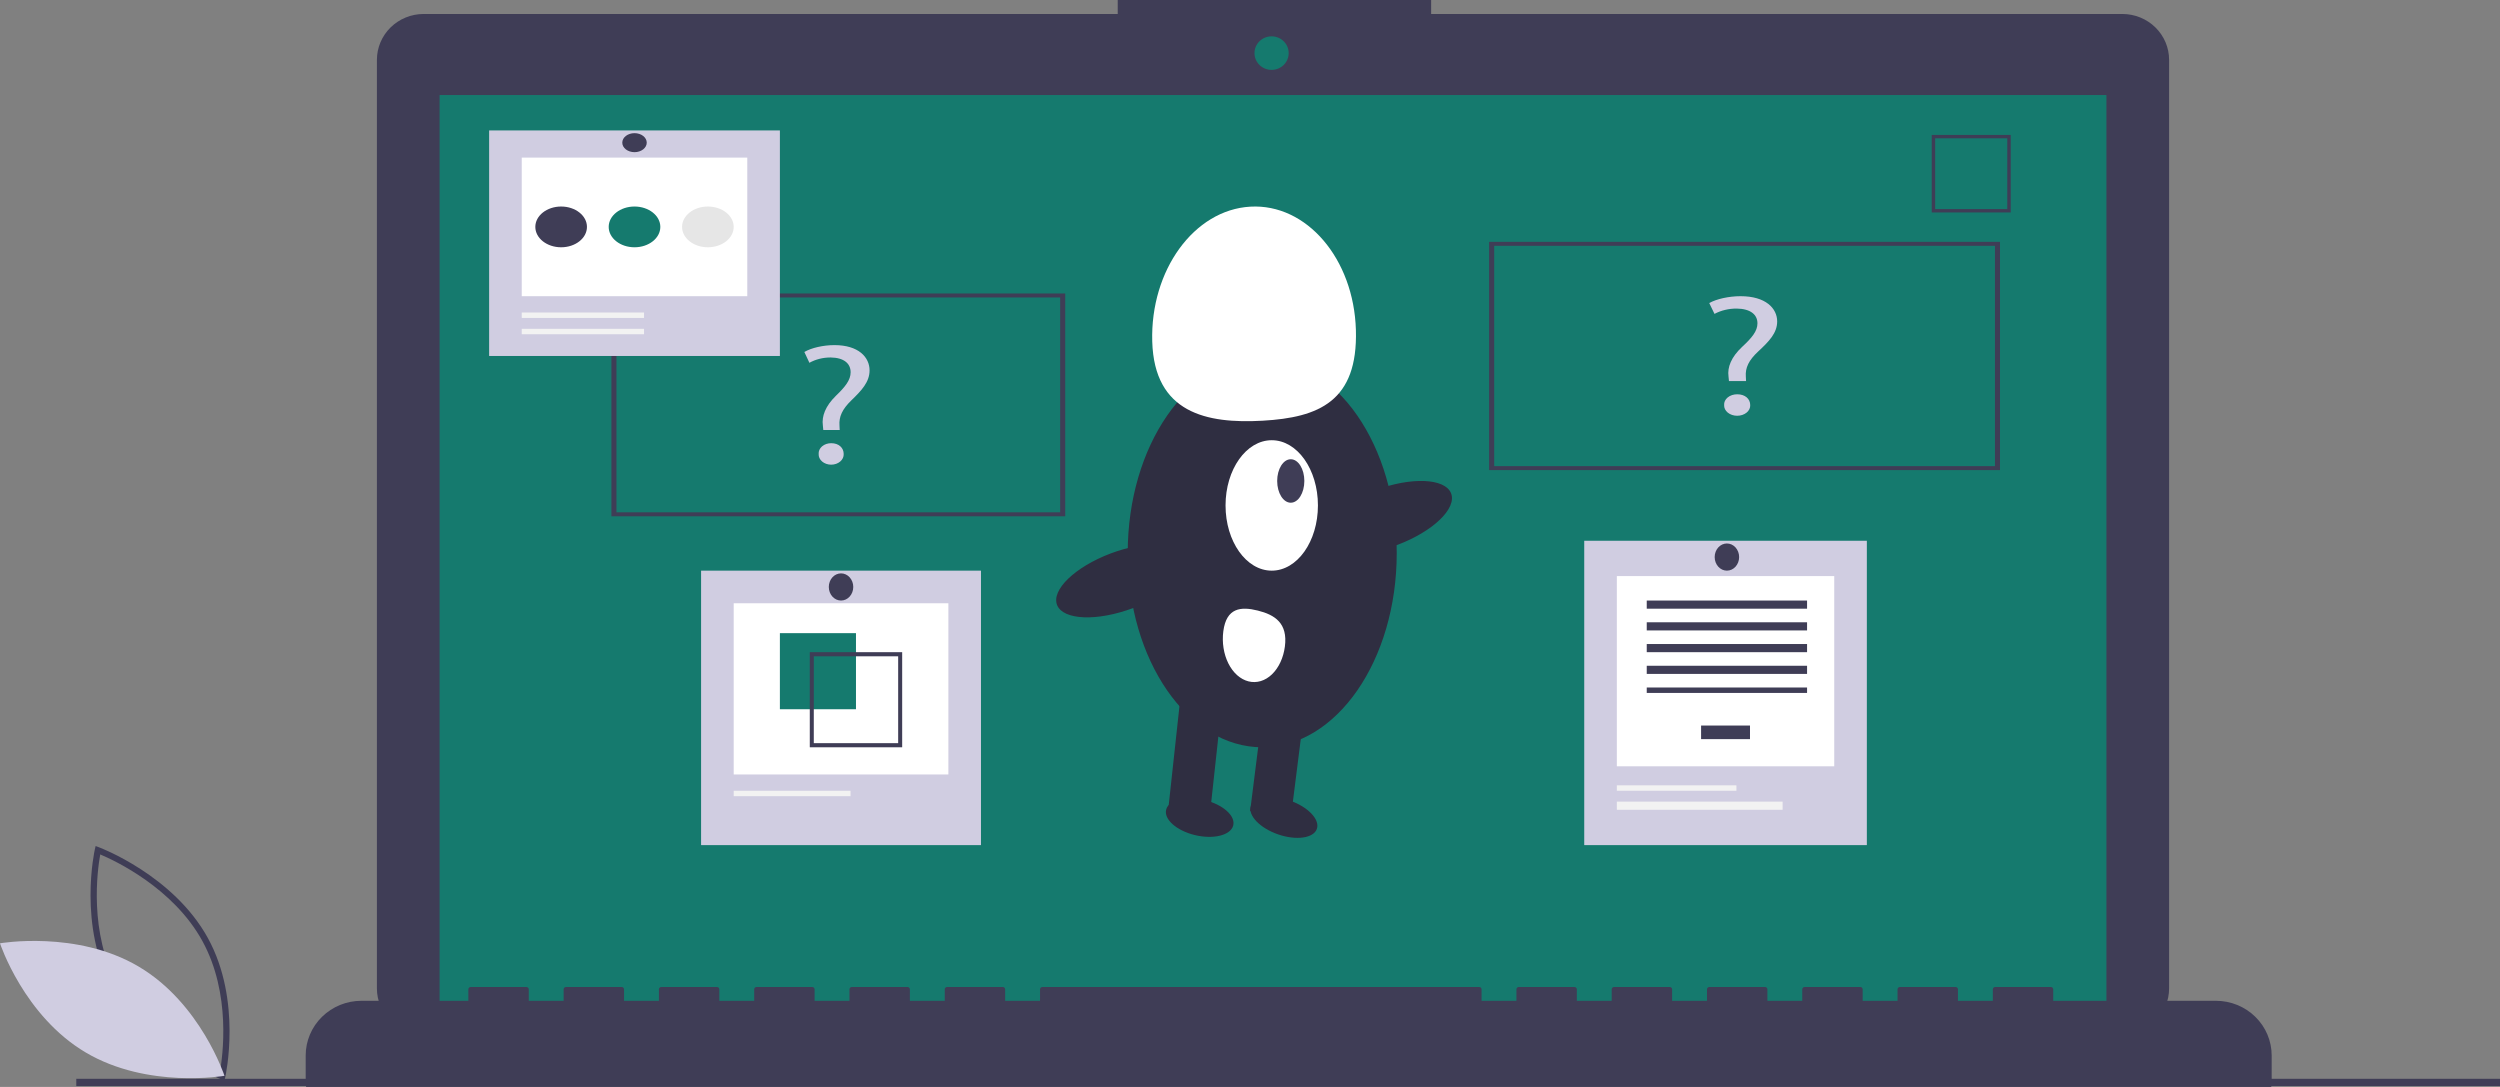 <svg width="920" height="400" viewBox="0 0 920 400" fill="none" xmlns="http://www.w3.org/2000/svg">
<rect x="0" y="0" width="920" height="400" fill="#808080" stroke="none"/>
<g clip-path="url(#clip0_16_2)">
<path d="M82.608 397.625L81.369 397.169C81.097 397.068 54.001 386.883 41.308 363.788C28.615 340.692 34.831 312.885 34.895 312.607L35.187 311.341L36.426 311.796C36.698 311.897 63.793 322.082 76.486 345.177C89.179 368.273 82.964 396.081 82.9 396.358L82.608 397.625ZM43.341 362.713C54.072 382.24 75.484 392.249 80.909 394.534C81.941 388.829 85.175 365.76 74.454 346.252C63.733 326.747 42.313 316.722 36.886 314.431C35.853 320.139 32.62 343.206 43.341 362.713Z" fill="#3F3D56"/>
<path d="M51.009 355.687C73.819 369.152 82.604 395.896 82.604 395.896C82.604 395.896 54.406 400.81 31.596 387.345C8.785 373.881 0 347.136 0 347.136C0 347.136 28.198 342.222 51.009 355.687Z" fill="#D0CDE1"/>
<path d="M781.023 5.144H526.659V0H411.321V5.144H155.909C153.65 5.144 151.412 5.58 149.325 6.429C147.237 7.277 145.34 8.521 143.743 10.088C142.145 11.656 140.878 13.517 140.013 15.565C139.148 17.613 138.703 19.808 138.703 22.025V363.753C138.703 368.231 140.516 372.524 143.743 375.69C146.969 378.856 151.346 380.635 155.909 380.635H781.023C783.282 380.635 785.52 380.198 787.607 379.35C789.695 378.501 791.591 377.258 793.189 375.69C794.787 374.123 796.054 372.262 796.919 370.214C797.784 368.166 798.229 365.97 798.229 363.753V22.025C798.229 19.808 797.784 17.613 796.919 15.565C796.054 13.517 794.787 11.656 793.189 10.088C791.591 8.521 789.695 7.277 787.607 6.429C785.52 5.58 783.282 5.144 781.023 5.144V5.144Z" fill="#3F3D56"/>
<path d="M775.161 34.977H161.771V374.462H775.161V34.977Z" fill="#157A6E"/>
<path d="M467.942 25.719C471.416 25.719 474.233 22.955 474.233 19.546C474.233 16.137 471.416 13.374 467.942 13.374C464.467 13.374 461.65 16.137 461.65 19.546C461.65 22.955 464.467 25.719 467.942 25.719Z" fill="#157A6E"/>
<path d="M739.948 78.184H710.872V49.657H739.948V78.184ZM712.136 76.944H738.684V50.897H712.136V76.944Z" fill="#3F3D56"/>
<path d="M815.451 368.29H755.588V364.058C755.588 363.948 755.566 363.839 755.523 363.737C755.48 363.635 755.417 363.543 755.338 363.465C755.259 363.387 755.164 363.325 755.061 363.283C754.957 363.241 754.846 363.219 754.733 363.219H734.209C734.097 363.219 733.985 363.241 733.882 363.283C733.778 363.325 733.684 363.387 733.604 363.465C733.525 363.543 733.462 363.635 733.419 363.737C733.376 363.839 733.354 363.948 733.354 364.058V368.29H720.526V364.058C720.526 363.948 720.504 363.839 720.461 363.737C720.418 363.635 720.355 363.543 720.275 363.465C720.196 363.387 720.102 363.325 719.998 363.283C719.894 363.241 719.783 363.219 719.671 363.219H699.146C699.034 363.219 698.923 363.241 698.819 363.283C698.715 363.325 698.621 363.387 698.542 363.465C698.462 363.543 698.399 363.635 698.356 363.737C698.313 363.839 698.291 363.948 698.291 364.058V368.29H685.463V364.058C685.463 363.948 685.441 363.839 685.398 363.737C685.355 363.635 685.292 363.543 685.213 363.465C685.133 363.387 685.039 363.325 684.935 363.283C684.832 363.241 684.72 363.219 684.608 363.219H664.084C663.971 363.219 663.86 363.241 663.756 363.283C663.653 363.325 663.558 363.387 663.479 363.465C663.4 363.543 663.337 363.635 663.294 363.737C663.251 363.839 663.229 363.948 663.229 364.058V368.29H650.401V364.058C650.401 363.948 650.379 363.839 650.336 363.737C650.293 363.635 650.23 363.543 650.15 363.465C650.071 363.387 649.977 363.325 649.873 363.283C649.769 363.241 649.658 363.219 649.546 363.219H629.021C628.909 363.219 628.798 363.241 628.694 363.283C628.59 363.325 628.496 363.387 628.417 363.465C628.337 363.543 628.274 363.635 628.231 363.737C628.188 363.839 628.166 363.948 628.166 364.058V368.29H615.338V364.058C615.338 363.948 615.316 363.839 615.273 363.737C615.23 363.635 615.167 363.543 615.088 363.465C615.008 363.387 614.914 363.325 614.81 363.283C614.707 363.241 614.595 363.219 614.483 363.219H593.959C593.846 363.219 593.735 363.241 593.631 363.283C593.528 363.325 593.433 363.387 593.354 363.465C593.275 363.543 593.212 363.635 593.169 363.737C593.126 363.839 593.103 363.948 593.103 364.058V368.29H580.276V364.058C580.276 363.948 580.254 363.839 580.211 363.737C580.168 363.635 580.105 363.543 580.025 363.465C579.946 363.387 579.852 363.325 579.748 363.283C579.644 363.241 579.533 363.219 579.421 363.219H558.896C558.784 363.219 558.673 363.241 558.569 363.283C558.465 363.325 558.371 363.387 558.291 363.465C558.212 363.543 558.149 363.635 558.106 363.737C558.063 363.839 558.041 363.948 558.041 364.058V368.29H545.213V364.058C545.213 363.948 545.191 363.839 545.148 363.737C545.105 363.635 545.042 363.543 544.963 363.465C544.883 363.387 544.789 363.325 544.685 363.283C544.581 363.241 544.47 363.219 544.358 363.219H383.583C383.471 363.219 383.36 363.241 383.256 363.283C383.152 363.325 383.058 363.387 382.979 363.465C382.899 363.543 382.836 363.635 382.793 363.737C382.75 363.839 382.728 363.948 382.728 364.058V368.29H369.9V364.058C369.9 363.948 369.878 363.839 369.835 363.737C369.792 363.635 369.729 363.543 369.65 363.465C369.571 363.387 369.476 363.325 369.373 363.283C369.269 363.241 369.158 363.219 369.045 363.219H348.521C348.409 363.219 348.297 363.241 348.194 363.283C348.09 363.325 347.996 363.387 347.916 363.465C347.837 363.543 347.774 363.635 347.731 363.737C347.688 363.839 347.666 363.948 347.666 364.058V368.29H334.838V364.058C334.838 363.948 334.816 363.839 334.773 363.737C334.73 363.635 334.667 363.543 334.587 363.465C334.508 363.387 334.414 363.325 334.31 363.283C334.206 363.241 334.095 363.219 333.983 363.219H313.458C313.346 363.219 313.235 363.241 313.131 363.283C313.027 363.325 312.933 363.387 312.854 363.465C312.774 363.543 312.711 363.635 312.668 363.737C312.625 363.839 312.603 363.948 312.603 364.058V368.29H299.775V364.058C299.775 363.948 299.753 363.839 299.71 363.737C299.667 363.635 299.604 363.543 299.525 363.465C299.445 363.387 299.351 363.325 299.247 363.283C299.144 363.241 299.032 363.219 298.92 363.219H278.396C278.283 363.219 278.172 363.241 278.068 363.283C277.965 363.325 277.87 363.387 277.791 363.465C277.712 363.543 277.649 363.635 277.606 363.737C277.563 363.839 277.541 363.948 277.541 364.058V368.29H264.713V364.058C264.713 363.948 264.691 363.839 264.648 363.737C264.605 363.635 264.542 363.543 264.462 363.465C264.383 363.387 264.289 363.325 264.185 363.283C264.081 363.241 263.97 363.219 263.858 363.219H243.333C243.221 363.219 243.11 363.241 243.006 363.283C242.902 363.325 242.808 363.387 242.728 363.465C242.649 363.543 242.586 363.635 242.543 363.737C242.5 363.839 242.478 363.948 242.478 364.058V368.29H229.65V364.058C229.65 363.948 229.628 363.839 229.585 363.737C229.542 363.635 229.479 363.543 229.4 363.465C229.32 363.387 229.226 363.325 229.122 363.283C229.019 363.241 228.907 363.219 228.795 363.219H208.271C208.158 363.219 208.047 363.241 207.943 363.283C207.84 363.325 207.745 363.387 207.666 363.465C207.587 363.543 207.524 363.635 207.481 363.737C207.438 363.839 207.415 363.948 207.415 364.058V368.29H194.588V364.058C194.588 363.948 194.566 363.839 194.523 363.737C194.48 363.635 194.417 363.543 194.337 363.465C194.258 363.387 194.164 363.325 194.06 363.283C193.956 363.241 193.845 363.219 193.732 363.219H173.208C173.096 363.219 172.985 363.241 172.881 363.283C172.777 363.325 172.683 363.387 172.603 363.465C172.524 363.543 172.461 363.635 172.418 363.737C172.375 363.839 172.353 363.948 172.353 364.058V368.29H133.014C127.571 368.29 122.351 370.411 118.501 374.188C114.652 377.964 112.49 383.086 112.49 388.427V397.532C112.49 402.873 114.652 407.995 118.501 411.771C122.351 415.548 127.571 417.669 133.014 417.669H815.451C820.895 417.669 826.115 415.548 829.964 411.771C833.813 407.995 835.976 402.873 835.976 397.532V388.427C835.976 383.086 833.813 377.964 829.964 374.188C826.115 370.411 820.895 368.29 815.451 368.29V368.29Z" fill="#3F3D56"/>
<path d="M920.395 397.01H28.071V399.682H920.395V397.01Z" fill="#3F3D56"/>
<path d="M736 173H548V89H736V173ZM549.861 171.539H734.139V90.461H549.861V171.539Z" fill="#3F3D56"/>
<path d="M392 190H225V108H392V190ZM226.856 188.536H390.144V109.464H226.856V188.536Z" fill="#3F3D56"/>
<path d="M302.968 158.23L302.813 156.586C302.349 153.172 303.742 149.442 307.613 145.65C311.097 142.299 313.032 139.833 313.032 136.989C313.032 133.765 310.555 131.615 305.678 131.552C302.888 131.543 300.161 132.226 297.858 133.512L296 129.529C298.555 128.011 302.968 127 307.071 127C315.974 127 320 131.489 320 136.293C320 140.592 317.058 143.69 313.342 147.293C309.936 150.58 308.697 153.362 308.929 156.586L309.006 158.23L302.968 158.23ZM301.265 167.08C301.223 166.565 301.313 166.047 301.529 165.561C301.744 165.075 302.081 164.631 302.517 164.257C302.954 163.883 303.481 163.586 304.065 163.387C304.649 163.187 305.277 163.089 305.91 163.097C308.62 163.097 310.478 164.741 310.478 167.08C310.503 167.587 310.403 168.093 310.183 168.568C309.963 169.042 309.628 169.476 309.198 169.842C308.767 170.208 308.251 170.499 307.679 170.698C307.108 170.897 306.493 171 305.871 171C305.25 171 304.635 170.897 304.063 170.698C303.491 170.499 302.975 170.208 302.545 169.842C302.114 169.476 301.779 169.042 301.559 168.568C301.339 168.093 301.239 167.587 301.265 167.08V167.08Z" fill="#D0CDE1"/>
<path d="M636.258 140.23L636.097 138.586C635.613 135.172 637.065 131.442 641.097 127.65C644.726 124.299 646.742 121.833 646.742 118.989C646.742 115.765 644.161 113.615 639.081 113.552C636.175 113.543 633.334 114.226 630.935 115.512L629 111.529C631.662 110.011 636.258 109 640.532 109C649.807 109 654 113.489 654 118.293C654 122.592 650.935 125.69 647.064 129.293C643.516 132.58 642.226 135.362 642.468 138.586L642.548 140.23L636.258 140.23ZM634.484 149.08C634.441 148.565 634.534 148.047 634.759 147.561C634.983 147.075 635.334 146.631 635.789 146.257C636.244 145.883 636.792 145.586 637.401 145.387C638.009 145.187 638.663 145.089 639.323 145.097C642.145 145.097 644.081 146.741 644.081 149.08C644.108 149.587 644.003 150.093 643.774 150.568C643.545 151.042 643.196 151.476 642.748 151.842C642.299 152.208 641.761 152.499 641.166 152.698C640.57 152.897 639.93 153 639.283 153C638.635 153 637.995 152.897 637.399 152.698C636.804 152.499 636.266 152.208 635.817 151.842C635.369 151.476 635.02 151.042 634.791 150.568C634.562 150.093 634.457 149.587 634.484 149.08V149.08Z" fill="#D0CDE1"/>
<path d="M464.5 275C491.838 275 514 242.988 514 203.5C514 164.012 491.838 132 464.5 132C437.162 132 415 164.012 415 203.5C415 242.988 437.162 275 464.5 275Z" fill="#2F2E41"/>
<path d="M445.102 301L430 297.091L434.898 252L450 255.909L445.102 301Z" fill="#2F2E41"/>
<path d="M479.667 264.181L464.858 260.329L460.055 298.449L474.864 302.3L479.667 264.181Z" fill="#2F2E41"/>
<path d="M484.762 304.377C485.276 300.719 480.188 296.157 473.399 294.188C466.61 292.219 460.689 293.588 460.175 297.246C459.661 300.904 464.748 305.465 471.538 307.435C478.327 309.404 484.248 308.035 484.762 304.377Z" fill="#2F2E41"/>
<path d="M453.918 303.228C454.259 299.529 448.969 295.47 442.103 294.163C435.237 292.856 429.394 294.796 429.053 298.495C428.712 302.195 434.001 306.253 440.868 307.56C447.734 308.867 453.577 306.927 453.918 303.228Z" fill="#2F2E41"/>
<path d="M468 210C477.389 210 485 199.255 485 186C485 172.745 477.389 162 468 162C458.611 162 451 172.745 451 186C451 199.255 458.611 210 468 210Z" fill="white"/>
<path d="M475 185C477.761 185 480 181.418 480 177C480 172.582 477.761 169 475 169C472.239 169 470 172.582 470 177C470 181.418 472.239 185 475 185Z" fill="#3F3D56"/>
<path d="M424.026 125.698C423.264 99.454 439.424 77.225 460.119 76.049C480.815 74.872 498.209 95.193 498.971 121.437C499.733 147.681 485.347 153.644 464.651 154.821C443.956 155.997 424.787 151.942 424.026 125.698Z" fill="white"/>
<path d="M511.857 201.363C525.191 196.972 535.222 188.537 534.263 182.523C533.303 176.509 521.716 175.193 508.383 179.584C495.049 183.975 485.018 192.41 485.977 198.424C486.937 204.438 498.524 205.754 511.857 201.363Z" fill="#2F2E41"/>
<path d="M414.617 224.596C427.951 220.205 437.982 211.77 437.023 205.757C436.063 199.743 424.476 198.427 411.143 202.818C397.809 207.209 387.778 215.644 388.737 221.658C389.697 227.672 401.284 228.988 414.617 224.596Z" fill="#2F2E41"/>
<path d="M450.184 232.283C449.915 234.336 449.941 236.442 450.262 238.481C450.582 240.52 451.19 242.452 452.051 244.166C452.913 245.881 454.01 247.344 455.281 248.473C456.552 249.602 457.972 250.374 459.459 250.746C460.946 251.118 462.472 251.081 463.949 250.639C465.426 250.197 466.826 249.357 468.068 248.168C469.31 246.979 470.37 245.465 471.188 243.71C472.006 241.956 472.566 239.996 472.835 237.943C473.967 229.31 469.131 226.254 462.876 224.692C456.621 223.129 451.316 223.65 450.184 232.283Z" fill="white"/>
<path d="M287 48H180V131H287V48Z" fill="#D0CDE1"/>
<path d="M275 58H192V109H275V58Z" fill="white"/>
<path d="M237 115H192V117H237V115Z" fill="#F2F2F2"/>
<path d="M237 121H192V123H237V121Z" fill="#F2F2F2"/>
<path d="M206.5 91C211.747 91 216 87.642 216 83.5C216 79.358 211.747 76 206.5 76C201.253 76 197 79.358 197 83.5C197 87.642 201.253 91 206.5 91Z" fill="#3F3D56"/>
<path d="M233.5 91C238.747 91 243 87.642 243 83.5C243 79.358 238.747 76 233.5 76C228.253 76 224 79.358 224 83.5C224 87.642 228.253 91 233.5 91Z" fill="#157A6E"/>
<path d="M260.5 91C265.747 91 270 87.642 270 83.5C270 79.358 265.747 76 260.5 76C255.253 76 251 79.358 251 83.5C251 87.642 255.253 91 260.5 91Z" fill="#E6E6E6"/>
<path d="M233.5 56C235.985 56 238 54.433 238 52.5C238 50.567 235.985 49 233.5 49C231.015 49 229 50.567 229 52.5C229 54.433 231.015 56 233.5 56Z" fill="#3F3D56"/>
<path d="M361 210H258V311H361V210Z" fill="#D0CDE1"/>
<path d="M349 222H270V285H349V222Z" fill="white"/>
<path d="M315 233H287V261H315V233Z" fill="#157A6E"/>
<path d="M298 240V275H332V240H298ZM330.525 273.482H299.475V241.518H330.525V273.482Z" fill="#3F3D56"/>
<path d="M313 291H270V293H313V291Z" fill="#F2F2F2"/>
<path d="M309.5 221C311.985 221 314 218.761 314 216C314 213.239 311.985 211 309.5 211C307.015 211 305 213.239 305 216C305 218.761 307.015 221 309.5 221Z" fill="#3F3D56"/>
<path d="M687 199H583V311H687V199Z" fill="#D0CDE1"/>
<path d="M675 212H595V282H675V212Z" fill="white"/>
<path d="M644 267H626V272H644V267Z" fill="#3F3D56"/>
<path d="M665 221H606V224H665V221Z" fill="#3F3D56"/>
<path d="M665 229H606V232H665V229Z" fill="#3F3D56"/>
<path d="M665 237H606V240H665V237Z" fill="#3F3D56"/>
<path d="M665 245H606V248H665V245Z" fill="#3F3D56"/>
<path d="M665 253H606V255H665V253Z" fill="#3F3D56"/>
<path d="M639 289H595V291H639V289Z" fill="#F2F2F2"/>
<path d="M656 295H595V298H656V295Z" fill="#F2F2F2"/>
<path d="M635.5 210C637.985 210 640 207.761 640 205C640 202.239 637.985 200 635.5 200C633.015 200 631 202.239 631 205C631 207.761 633.015 210 635.5 210Z" fill="#3F3D56"/>
</g>
<defs>
<clipPath id="clip0_16_2">
<rect width="920" height="400" fill="white"/>
</clipPath>
</defs>
</svg>
